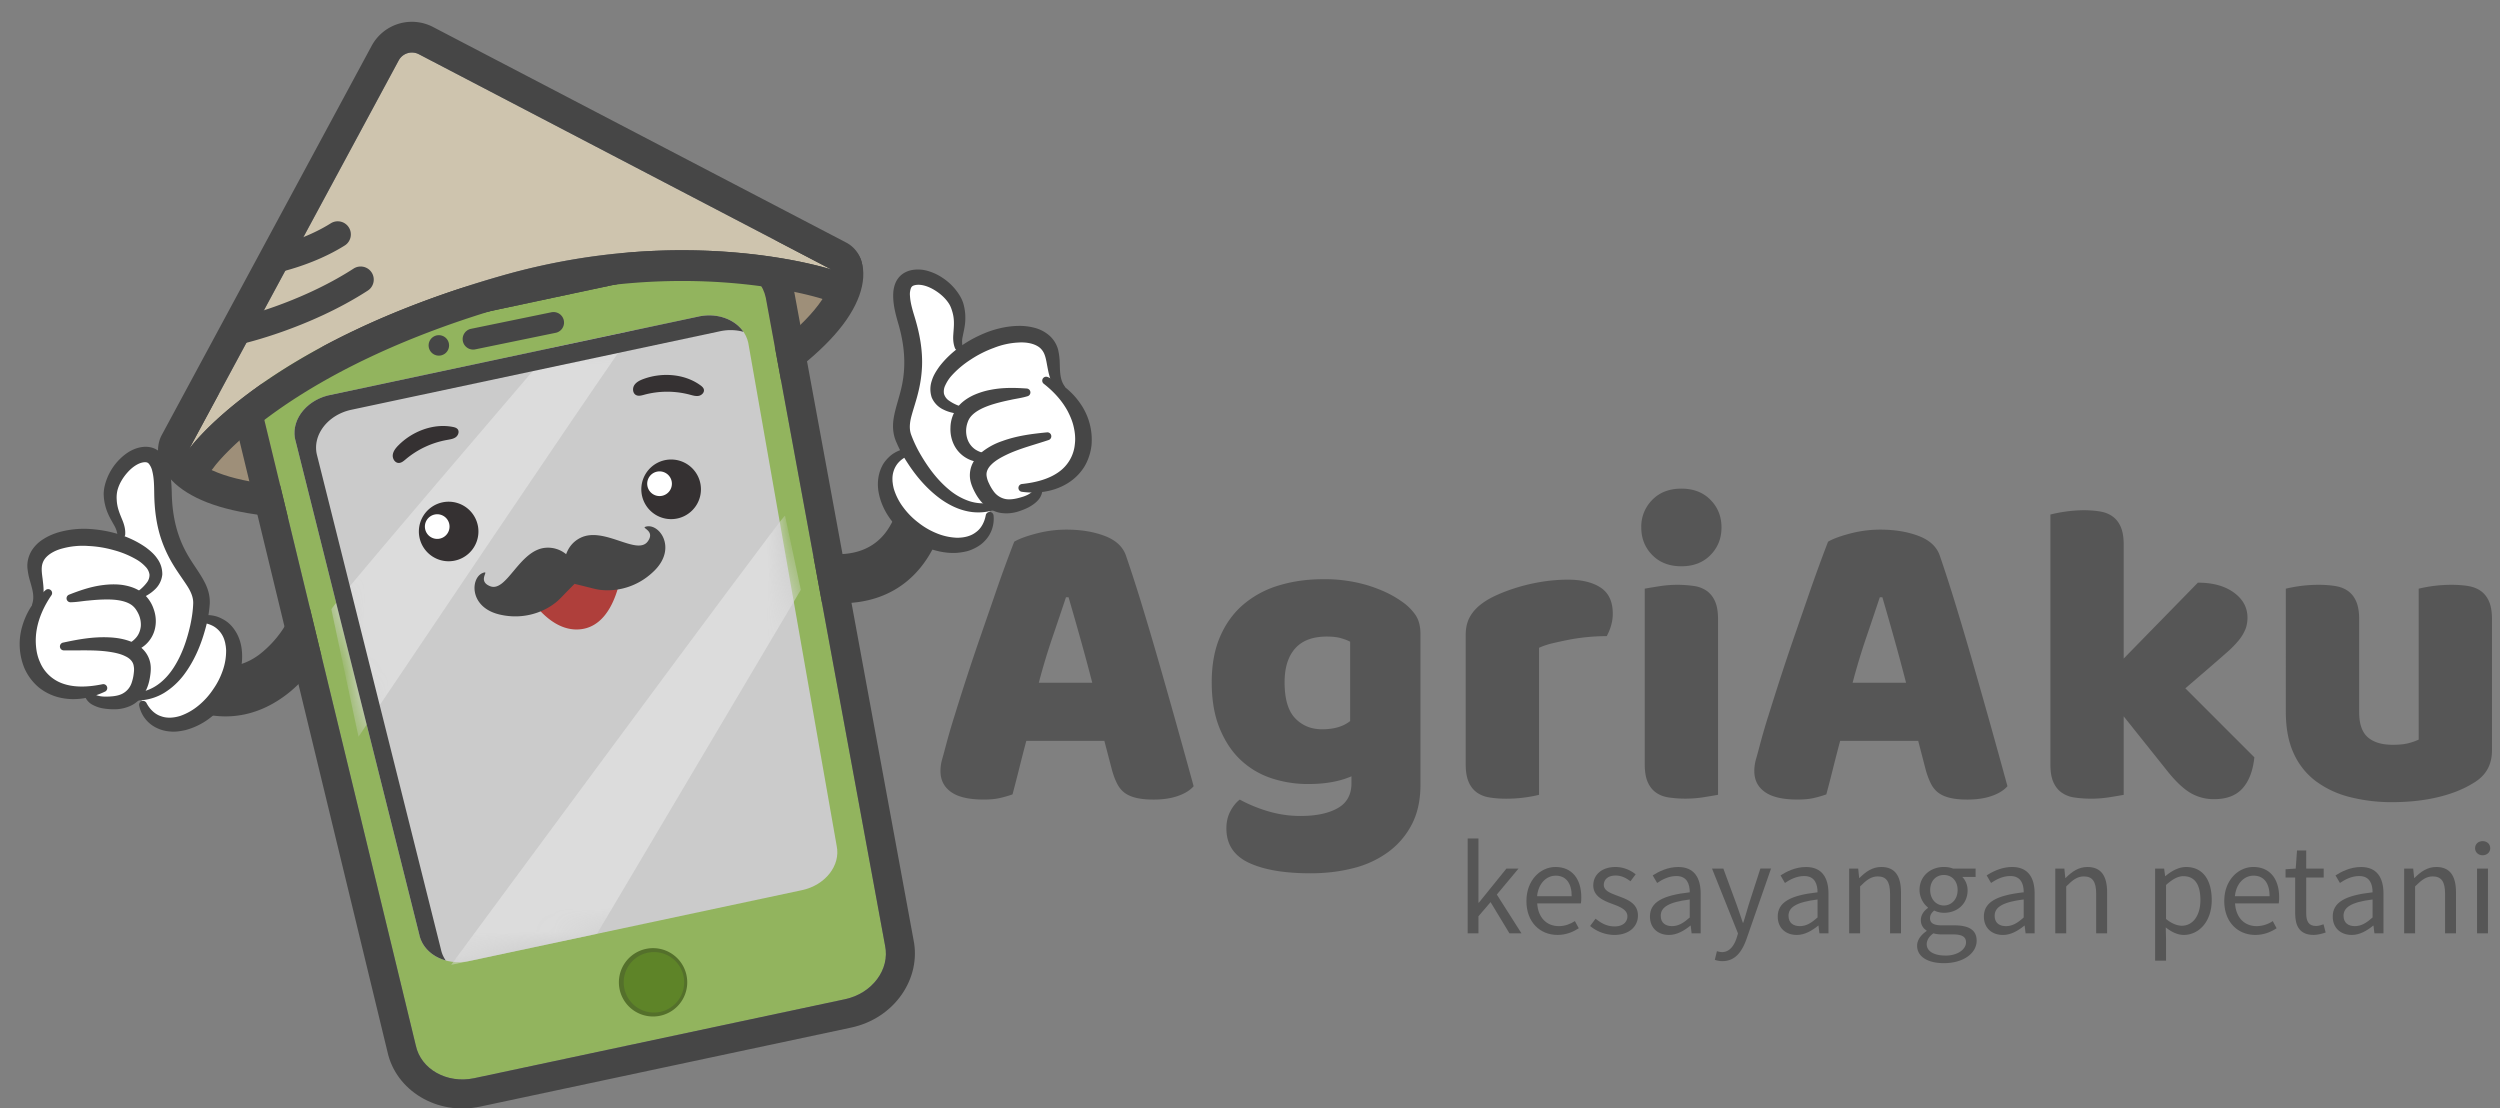 <svg xmlns="http://www.w3.org/2000/svg" width="106" height="47" fill="none"><rect width="100%" height="100%" fill="#808080" stroke="none"/><path fill="#464646" fill-rule="evenodd" d="M9.563 30.375c1.128 0 2.061-.481 2.772-1.075a6.81 6.81 0 0 0 1.559-1.928l-.027.05s.437-.809-.181-1.36c-.272-.243-.532-.273-.742-.249-.449.052-.747.528-.747.528l-.009.017a4.51 4.51 0 0 1-1.209 1.407c-.947.696-1.992.644-3.106-.087a.72.72 0 0 0-1.075.355l-.219.598a.72.72 0 0 0 .284.85c.995.654 1.901.894 2.7.894Zm28.169-5.259c1.006-.508 1.623-1.358 1.99-2.208a6.826 6.826 0 0 0 .522-2.424l-.001.057s.025-.92-.775-1.133a.904.904 0 0 0-.774.112c-.378.249-.43.808-.43.808v.019c0 .01-.007.936-.445 1.801-.532 1.048-1.488 1.471-2.812 1.321a.723.723 0 0 0-.799.801l.074.632c.04.333.303.595.636.634 1.184.133 2.1-.06 2.814-.42Z" clip-rule="evenodd"/><path fill="#9E8F79" fill-rule="evenodd" d="M20.201 13.375c7.939-2.103 15.323-3.303 15.684-2.102.683 2.27-5.077 6.647-13.016 8.75-7.938 2.103-14.844 1.539-15.482-.745-.291-1.044 4.876-3.8 12.814-5.903Z" clip-rule="evenodd"/><path fill="#464646" fill-rule="evenodd" d="M20.03 12.726c-5.656 1.5-9.926 3.335-11.88 4.66-.706.478-1.138.926-1.31 1.27-.15.297-.164.57-.099.802.238.852 1.115 1.593 2.58 2.028 2.824.84 8.013.697 13.72-.814 5.715-1.515 10.32-4.199 12.333-6.46 1.043-1.169 1.407-2.288 1.153-3.134-.072-.242-.236-.464-.527-.631-.232-.133-.585-.237-1.054-.285-2.367-.244-8.464.855-14.916 2.564Zm15.238-1.136c.03.274-.09.583-.29.924-.316.536-.84 1.112-1.53 1.705-2.218 1.906-6.104 3.925-10.751 5.156-4.654 1.233-8.944 1.538-11.767 1.095-.876-.137-1.603-.345-2.136-.628-.34-.18-.6-.378-.717-.627.114-.12.46-.473.826-.72 1.884-1.278 6.013-3.026 11.47-4.472 5.494-1.455 10.72-2.48 13.484-2.553.433-.012.802 0 1.093.042.113.017.242.054.318.078Z" clip-rule="evenodd"/><path fill="#92B45E" d="m35.828 42.367-15.72 3.348c-1.154.245-2.263-.376-2.478-1.387l-6.575-27.15c-.215-1.01.546-2.03 1.699-2.276l17.237-3.67c1.152-.245 2.262.375 2.478 1.387l5.057 27.471c.216 1.013-.545 2.032-1.698 2.277Z"/><path fill="#464646" fill-rule="evenodd" d="M36.085 43.571c1.851-.394 2.984-2.093 2.649-3.718L33.68 12.396l-.007-.033c-.347-1.63-2.08-2.731-3.939-2.335l-17.237 3.67c-1.859.396-2.993 2.106-2.645 3.737.001.01.005.023.008.034l6.57 27.134c.355 1.62 2.082 2.71 3.934 2.316l15.72-3.348Zm-.257-1.204-15.72 3.348c-1.154.245-2.263-.376-2.478-1.387l-6.575-27.15c-.215-1.01.546-2.03 1.699-2.276l17.237-3.67c1.153-.246 2.263.375 2.478 1.387l5.057 27.471c.216 1.013-.545 2.032-1.698 2.277Z" clip-rule="evenodd"/><path fill="#CBCBCB" d="m34.006 37.742-14.12 3.007c-.987.21-1.929-.29-2.106-1.117l-5.264-21.003c-.177-.827.481-1.668 1.468-1.878l15.636-3.33c.987-.21 1.93.29 2.107 1.117l3.748 21.326c.176.827-.481 1.668-1.469 1.878Z"/><mask id="a" width="24" height="28" x="12" y="13" maskUnits="userSpaceOnUse" style="mask-type:alpha"><path fill="#fff" fill-rule="evenodd" d="m34.006 37.742-14.12 3.007c-.987.21-1.929-.29-2.106-1.117l-5.264-21.003c-.177-.827.481-1.668 1.468-1.878l15.636-3.33c.987-.21 1.93.29 2.107 1.117l3.748 21.326c.176.827-.481 1.668-1.469 1.878Z" clip-rule="evenodd"/></mask><g mask="url(#a)"><path fill="#DCDCDC" d="m15.794 30.355-1.128-5.298c1.628-1.966 6.044-7.131 7.917-9.319l3.623-.772c-2.113 3.052-8.44 12.456-10.412 15.389Z"/></g><mask id="b" width="24" height="28" x="12" y="13" maskUnits="userSpaceOnUse" style="mask-type:alpha"><path fill="#fff" fill-rule="evenodd" d="m34.006 37.742-14.12 3.007c-.987.21-1.929-.29-2.106-1.117l-5.264-21.003c-.177-.827.481-1.668 1.468-1.878l15.636-3.33c.987-.21 1.93.29 2.107 1.117l3.748 21.326c.176.827-.481 1.668-1.469 1.878Z" clip-rule="evenodd"/></mask><g mask="url(#b)"><path fill="#DCDCDC" fill-rule="evenodd" d="m22.583 15.738 3.623-.772c.412-.595.665-.949.692-.965l.005-.001h-.005l-3.458.737s-.327.38-.857 1.001Zm-8.534 10.097 1.152 5.403.593-.883-1.128-5.298c-.39.472-.62.76-.617.778Z" clip-rule="evenodd"/></g><mask id="c" width="24" height="28" x="12" y="13" maskUnits="userSpaceOnUse" style="mask-type:alpha"><path fill="#fff" fill-rule="evenodd" d="m34.006 37.742-14.12 3.007c-.987.21-1.929-.29-2.106-1.117l-5.264-21.003c-.177-.827.481-1.668 1.468-1.878l15.636-3.33c.987-.21 1.93.29 2.107 1.117l3.748 21.326c.176.827-.481 1.668-1.469 1.878Z" clip-rule="evenodd"/></mask><g mask="url(#c)"><path fill="#DCDCDC" d="m25.313 39.593-6.185 1.317S33.15 21.89 33.285 21.861l.67 3.147-8.642 14.585Z"/></g><path fill="#464646" d="M18.696 40.256 13.43 19.252c-.176-.827.48-1.668 1.468-1.878l15.637-3.33c.345-.073.684-.058.988.026-.367-.535-1.12-.816-1.903-.649l-15.636 3.33c-.987.21-1.645 1.05-1.468 1.878l5.264 21.003c.116.537.555.936 1.119 1.091a1.29 1.29 0 0 1-.203-.467Z"/><path fill="#464646" fill-rule="evenodd" d="m23.406 13.235-3.45.71a.445.445 0 0 0 .18.871l3.45-.71a.445.445 0 0 0-.18-.87Zm-4.799.977a.433.433 0 1 1 0 .867.433.433 0 0 1 0-.867Z" clip-rule="evenodd"/><path fill="#353132" d="M20.258 22.272a1.262 1.262 0 1 1-2.47.526 1.262 1.262 0 0 1 2.47-.526Z"/><path fill="#fff" d="M19.049 22.218a.522.522 0 1 1-1.022.218.522.522 0 0 1 1.022-.218Z"/><path fill="#353132" d="M16.894 18.88c-.112.114-.22.246-.24.404-.02.158.087.34.246.345.115.005.212-.079.3-.153a3.744 3.744 0 0 1 1.766-.825c.125-.023.258-.04.361-.116.102-.077.158-.235.079-.335-.046-.057-.123-.082-.197-.096-.833-.168-1.734.189-2.315.777Zm12.792 1.576a1.264 1.264 0 1 1-2.472.526 1.264 1.264 0 0 1 2.472-.526Z"/><path fill="#fff" d="M28.477 20.402a.523.523 0 1 1-1.024.216.523.523 0 0 1 1.024-.216Z"/><path fill="#353132" d="M27.28 16.07c-.15.056-.303.13-.388.265-.084.135-.064.346.079.417.102.052.225.018.336-.013a3.752 3.752 0 0 1 1.95-.003c.123.033.25.072.375.047.124-.027.242-.146.212-.27-.017-.072-.078-.126-.137-.17-.684-.504-1.652-.56-2.427-.273Z"/><path fill="#AF3F3B" d="M22.647 24.88a.252.252 0 0 0-.24.392c.401.603 1.205 1.548 2.253 1.403 1.11-.154 1.517-1.482 1.661-2.244a.256.256 0 0 0-.38-.27 6.61 6.61 0 0 1-1.536.573 5.664 5.664 0 0 1-1.758.147Z"/><path fill="#464646" d="M27.354 22.34c-.145.055.436.173.11.618-.454.614-1.852-.647-2.85-.155-.327.161-.51.42-.61.695a1.208 1.208 0 0 0-.885-.271c-1.108.104-1.637 1.911-2.343 1.626-.513-.207-.08-.612-.232-.582-.59.116-.72 1.463.634 1.784 1.147.271 2.101-.2 2.57-.674.172-.175.399-.413.613-.623.292.066.61.15.848.208.648.158 1.707.06 2.542-.774.984-.982.167-2.062-.397-1.852Z"/><path fill="#CEC4AE" fill-rule="evenodd" d="M16.905 2.561a.637.637 0 0 1 .854-.262l17.504 9.134s-6.044-2-13.933.241C11.17 14.56 8.017 19.041 8.017 19.041l8.888-16.48Z" clip-rule="evenodd"/><path fill="#464646" fill-rule="evenodd" d="M15.758 1.943 6.87 18.423a1.302 1.302 0 0 0 2.212 1.369s3.022-4.142 12.604-6.865c7.456-2.118 13.167-.258 13.167-.258a1.302 1.302 0 0 0 1.012-2.392L18.362 1.145a1.938 1.938 0 0 0-2.604.798Zm1.147.618a.637.637 0 0 1 .854-.262l17.504 9.134s-6.044-2-13.933.241C11.17 14.56 8.017 19.041 8.017 19.041l8.888-16.48Z" clip-rule="evenodd"/><path fill="#464646" fill-rule="evenodd" d="M10.273 14.577s2.822-.64 5.32-2.255a.555.555 0 1 0-.602-.933c-2.332 1.506-4.964 2.104-4.964 2.104a.556.556 0 0 0 .246 1.084Zm1.347-2.983s1.612-.309 3.016-1.197a.556.556 0 0 0-.594-.939c-1.225.775-2.633 1.045-2.633 1.045a.556.556 0 0 0 .21 1.091Z" clip-rule="evenodd"/><path fill="#fff" d="M9.47 29.25c-.699 1.162-1.951 1.762-2.796 1.34-.845-.423-.963-1.706-.264-2.867.7-1.162 1.951-1.761 2.797-1.34.844.422.963 1.706.264 2.868Zm-2.486-8.363c-.043 2.657 1.618 3.641 1.363 4.435-.255.792-1.51 1.464-2.325 1.153-.815-.31-.648-3.06-.918-4.07-.198-.74-1.132-1.626.716-2.975.966-.704 1.172.925 1.164 1.457Z"/><path fill="#464646" stroke="#464646" stroke-linejoin="round" stroke-width=".333" d="M8.662 26.25c.178-.015.365.005.54.07.169.07.335.165.46.299.254.264.388.611.424.953.077.691-.158 1.377-.547 1.954-.2.288-.441.555-.729.778a2.773 2.773 0 0 1-.998.493c-.188.04-.381.073-.579.053a1.404 1.404 0 0 1-.555-.154 1.179 1.179 0 0 1-.615-.813c.154.293.398.541.707.641.302.113.64.081.943-.017a2.69 2.69 0 0 0 .83-.48 3.29 3.29 0 0 0 .633-.707c.182-.257.323-.539.424-.83a2.67 2.67 0 0 0 .154-.898c.001-.076-.01-.151-.017-.226-.016-.073-.023-.15-.047-.22a1.216 1.216 0 0 0-.193-.41 1.183 1.183 0 0 0-.35-.321 1.399 1.399 0 0 0-.485-.166Z"/><path fill="#fff" d="M8.114 27.528c-.66 1.362-1.383 2.23-2.164 2.029a1.105 1.105 0 0 1-.257-.105c-.879-.49.99-4.49 1.173-4.53.183-.041 1.38-.464 1.548.404.11.571-.09 1.77-.3 2.202Z"/><path fill="#fff" d="M6.978 25.878c0 2.06-.895 4.015-2.498 3.897-1.06-.08-.498-.38-.767-.435-.145-.03-.523.105-.656.078-2.24-.446-2.508-1.813-1.402-4.029.106-.212-.257-.697-.257-.919 0-2.06 1.77-1.692 3.378-1.692 1.608-.001 2.202 1.042 2.202 3.1Z"/><path fill="#464646" stroke="#464646" stroke-linejoin="round" stroke-width=".333" d="M2.988 25.369c.445-.174.909-.338 1.409-.398.249-.03.506-.04.767-.005.258.04.53.119.749.285a1.299 1.299 0 0 1 .443.623c.085.23.108.482.057.722a1.135 1.135 0 0 1-.368.628 1.176 1.176 0 0 1-.679.281 1.23 1.23 0 0 0 .551-.384c.133-.165.2-.363.22-.56a1.24 1.24 0 0 0-.105-.58 1.572 1.572 0 0 0-.152-.263.984.984 0 0 0-.202-.201c-.322-.227-.796-.276-1.257-.265-.234.005-.47.023-.709.048-.238.019-.476.067-.724.069Z"/><path fill="#464646" stroke="#464646" stroke-linejoin="round" stroke-width=".333" d="M2.707 27.41c.609-.132 1.234-.248 1.881-.221.324.012.654.062.972.199.158.07.309.172.427.306a.97.97 0 0 1 .224.463c.029.163.014.333-.008.474-.021.15-.054.3-.112.448-.112.29-.34.584-.674.717a1.48 1.48 0 0 1-.503.11 2.71 2.71 0 0 1-.492-.03 1.256 1.256 0 0 1-.463-.165.532.532 0 0 1-.166-.173.332.332 0 0 1-.036-.217c.013.147.13.253.258.305.132.054.28.073.428.077.3.002.605-.023.838-.15a.97.97 0 0 0 .468-.578c.04-.122.07-.252.085-.385.019-.14.024-.259 0-.376-.034-.235-.196-.42-.44-.536-.24-.124-.535-.18-.832-.22-.6-.076-1.225-.038-1.855-.049Z"/><path fill="#464646" stroke="#464646" stroke-linejoin="round" stroke-width=".333" d="M2.042 25.146c-.318.465-.545.964-.642 1.48a2.873 2.873 0 0 0-.04.774c.02.256.077.508.182.74.195.47.597.855 1.123 1.02.526.17 1.13.134 1.716.014-.53.252-1.17.388-1.802.243A2.029 2.029 0 0 1 1.73 29a2.097 2.097 0 0 1-.54-.731 2.519 2.519 0 0 1-.078-1.7 2.99 2.99 0 0 1 .931-1.423Zm3.786 4.389c.367-.043.708-.184.986-.389.28-.205.505-.464.687-.745.365-.564.581-1.201.727-1.842.07-.32.12-.651.13-.966.011-.3-.111-.58-.291-.857-.179-.277-.39-.56-.572-.861-.183-.3-.34-.62-.46-.95-.242-.66-.322-1.355-.33-2.034-.004-.33-.01-.657-.087-.957a.919.919 0 0 0-.183-.383c-.087-.094-.188-.129-.336-.118-.292.026-.584.23-.8.468-.22.241-.394.529-.477.833a1.495 1.495 0 0 0-.039.47c.007.16.037.32.086.477.048.156.116.31.18.47.062.159.106.33.094.498a1.192 1.192 0 0 0-.166-.47c-.08-.149-.172-.297-.241-.457a2.034 2.034 0 0 1-.173-.763c0-.09.01-.18.027-.269a2.214 2.214 0 0 1 .89-1.343c.162-.109.355-.2.577-.229a.86.86 0 0 1 .354.026.732.732 0 0 1 .3.186c.155.162.226.345.28.519.098.352.115.699.125 1.036.011.658.103 1.307.323 1.921.108.306.251.601.421.887.17.287.372.56.555.865.09.153.177.315.236.493.059.176.087.369.076.553a5.14 5.14 0 0 1-.181 1.019c-.18.66-.45 1.31-.874 1.878a2.91 2.91 0 0 1-.79.73 2.08 2.08 0 0 1-1.054.303Z"/><path fill="#464646" stroke="#464646" stroke-linejoin="round" stroke-width=".333" d="M1.528 25.648c.115-.356.007-.704-.093-1.052a2.665 2.665 0 0 1-.108-.556c-.01-.201.042-.411.151-.595a1.36 1.36 0 0 1 .454-.448c.18-.117.379-.201.581-.263a3.79 3.79 0 0 1 1.251-.141c.831.05 1.65.282 2.322.752.163.123.323.255.439.426a.941.941 0 0 1 .19.578.828.828 0 0 1-.27.53c-.143.139-.315.24-.493.322a1.95 1.95 0 0 0 .4-.39.69.69 0 0 0 .153-.463.757.757 0 0 0-.209-.428 1.8 1.8 0 0 0-.408-.33 4.142 4.142 0 0 0-1.028-.427 4.888 4.888 0 0 0-1.118-.18 3.449 3.449 0 0 0-1.108.103c-.353.088-.68.259-.87.514a.86.86 0 0 0-.158.441c-.013.166.011.341.035.52.02.18.047.366.04.553a1.086 1.086 0 0 1-.153.534Z"/><path fill="#fff" d="M38.521 22.303c1.019.894 2.393 1.086 3.071.427.677-.657.4-1.917-.617-2.811-1.019-.895-2.394-1.087-3.071-.428-.678.657-.402 1.917.617 2.812Zm-.164-8.724c.846 2.518-.438 3.96.045 4.638.483.679 1.882.94 2.565.396.683-.543-.31-3.115-.358-4.158-.037-.765.586-1.893-1.584-2.618-1.134-.378-.837 1.237-.668 1.742Z"/><path fill="#464646" stroke="#464646" stroke-linejoin="round" stroke-width=".333" d="M38.383 19.197c-.174.04-.346.117-.493.23-.14.118-.27.26-.348.426-.163.329-.185.7-.116 1.036.137.681.568 1.264 1.114 1.697.278.213.589.395.93.52.344.118.716.194 1.101.168.19-.02.385-.046.567-.125.179-.076.353-.176.483-.316.273-.27.375-.637.34-.96-.06.325-.216.636-.48.824-.255.2-.585.271-.904.27a2.668 2.668 0 0 1-.936-.206 3.33 3.33 0 0 1-.818-.481 3.323 3.323 0 0 1-.654-.664 2.654 2.654 0 0 1-.42-.809c-.024-.072-.036-.146-.052-.22-.007-.075-.024-.15-.022-.225a1.24 1.24 0 0 1 .06-.45 1.16 1.16 0 0 1 .235-.41c.11-.121.252-.226.413-.305Z"/><path fill="#fff" d="M39.291 20.25c1.043 1.098 1.995 1.706 2.678 1.278a1.08 1.08 0 0 0 .213-.178c.69-.733-2.304-3.979-2.49-3.962-.187.016-1.456-.024-1.353.854.068.578.621 1.659.952 2.008Z"/><path fill="#fff" d="M39.874 18.335c.625 1.962 2.07 3.554 3.562 2.955.987-.397.358-.513.6-.648.127-.072.529-.058.648-.124 2-1.103 1.84-2.488.115-4.264-.165-.17.034-.742-.034-.954-.624-1.963-2.198-1.076-3.731-.588-1.533.486-1.784 1.66-1.16 3.623Z"/><path fill="#464646" stroke="#464646" stroke-linejoin="round" stroke-width=".333" d="M43.523 16.639c-.477-.032-.969-.047-1.464.048a3.07 3.07 0 0 0-.732.228c-.234.114-.469.272-.628.498a1.29 1.29 0 0 0-.233.728c-.011.246.044.492.164.705a1.146 1.146 0 0 0 1.272.55 1.24 1.24 0 0 1-.641-.199 1.043 1.043 0 0 1-.378-.468 1.246 1.246 0 0 1-.011-.88.93.93 0 0 1 .132-.254c.236-.313.674-.503 1.117-.634.223-.065.455-.12.69-.168.235-.054.475-.08.712-.154Z"/><path fill="#464646" stroke="#464646" stroke-linejoin="round" stroke-width=".333" d="M44.409 18.498c-.62.06-1.25.138-1.86.361a2.673 2.673 0 0 0-.866.483 1.24 1.24 0 0 0-.314.42.983.983 0 0 0-.073.511c.022.165.087.32.15.45.067.134.144.268.244.392.195.243.502.454.86.479.174.016.35-.004.512-.047a2.77 2.77 0 0 0 .46-.177c.143-.078.285-.17.39-.299a.529.529 0 0 0 .106-.214.33.33 0 0 0-.031-.218c.032.144-.047.28-.154.37-.11.092-.245.154-.384.202-.285.093-.583.16-.844.112a.982.982 0 0 1-.622-.41 1.945 1.945 0 0 1-.198-.341 1.165 1.165 0 0 1-.116-.358c-.037-.234.062-.458.258-.645.192-.19.457-.334.727-.462.551-.255 1.157-.408 1.755-.608Z"/><path fill="#464646" stroke="#464646" stroke-linejoin="round" stroke-width=".333" d="M44.357 16.14c.445.347.812.754 1.06 1.215.12.233.222.474.274.726.057.25.08.507.049.761a1.79 1.79 0 0 1-.76 1.312c-.45.321-1.038.47-1.632.533.582.08 1.233.015 1.79-.313a2.02 2.02 0 0 0 .686-.656c.164-.267.257-.565.291-.86a2.512 2.512 0 0 0-.44-1.645 2.99 2.99 0 0 0-1.318-1.074Zm-2.279 5.33c-.361.07-.729.04-1.056-.072a2.817 2.817 0 0 1-.881-.502c-.519-.427-.918-.968-1.251-1.536a5.522 5.522 0 0 1-.417-.88c-.1-.282-.07-.585.018-.905.087-.318.203-.65.284-.993a5.33 5.33 0 0 0 .152-1.044c.03-.703-.105-1.39-.302-2.039-.097-.317-.191-.63-.208-.939a.903.903 0 0 1 .058-.42c.055-.116.14-.18.286-.213.285-.065.626.042.903.203.282.163.537.384.708.65.086.13.135.277.179.434.042.155.062.317.062.481.002.165-.016.332-.027.503-.013.17-.002.347.06.503a1.167 1.167 0 0 1 .016-.498c.031-.167.074-.336.091-.509a2.057 2.057 0 0 0-.067-.779 1.358 1.358 0 0 0-.107-.247 2.21 2.21 0 0 0-.741-.771 1.989 1.989 0 0 0-.514-.24 1.323 1.323 0 0 0-.62-.045.856.856 0 0 0-.328.132.726.726 0 0 0-.231.268c-.099.202-.11.396-.107.579.01.365.1.702.193 1.026.189.63.298 1.277.274 1.928a4.92 4.92 0 0 1-.132.973c-.075.325-.185.647-.267.993-.04.173-.074.354-.075.54-.003.187.029.379.094.55a5.2 5.2 0 0 0 .482.917c.37.576.825 1.111 1.402 1.525.291.201.615.371.974.456.356.089.743.08 1.095-.029Z"/><path fill="#464646" stroke="#464646" stroke-linejoin="round" stroke-width=".333" d="M44.998 16.463c-.217-.306-.22-.669-.23-1.031a2.694 2.694 0 0 0-.065-.563 1.062 1.062 0 0 0-.324-.52 1.377 1.377 0 0 0-.568-.292 2.31 2.31 0 0 0-.634-.072c-.423.006-.843.1-1.235.244-.777.3-1.487.769-1.985 1.42-.117.167-.23.34-.289.54a.942.942 0 0 0-.006.607.83.83 0 0 0 .418.423c.178.09.373.133.567.159a1.968 1.968 0 0 1-.499-.25.688.688 0 0 1-.286-.397.754.754 0 0 1 .07-.47 1.78 1.78 0 0 1 .288-.44c.243-.27.533-.514.85-.717a4.853 4.853 0 0 1 1.012-.51 3.42 3.42 0 0 1 1.086-.237c.363-.024.726.04.985.226a.862.862 0 0 1 .284.373c.062.153.094.328.125.505.035.179.065.363.13.539.062.176.164.341.306.463Z"/><path fill="#5E8428" fill-rule="evenodd" d="M27.728 40.285a1.365 1.365 0 1 1-.002 2.73 1.365 1.365 0 0 1 .002-2.73Z" clip-rule="evenodd"/><path fill="#54702B" fill-rule="evenodd" d="M27.728 40.202a1.449 1.449 0 1 0 0 2.897 1.449 1.449 0 0 0 0-2.897Zm0 .166a1.282 1.282 0 1 1-.002 2.564 1.282 1.282 0 0 1 .002-2.564Z" clip-rule="evenodd"/><path fill="#565656" fill-rule="evenodd" d="M43.945 22.62c-.421.11-.735.226-.942.348a59.035 59.035 0 0 0-.86 2.366 1928.021 1928.021 0 0 0-.585 1.691 102.667 102.667 0 0 0-1.087 3.329 26.19 26.19 0 0 0-.357 1.224c-.061.233-.115.434-.164.604-.05.171-.074.341-.074.512 0 .379.15.674.449.887.298.213.759.32 1.38.32.268 0 .497-.02.686-.064.189-.042.368-.094.54-.155.097-.366.195-.743.292-1.134.097-.39.195-.768.292-1.134h3.31l.33 1.261c.06.209.13.392.21.55.08.158.183.286.31.383.129.099.293.172.493.22.203.05.45.074.742.074.402 0 .75-.052 1.042-.156.293-.104.512-.24.658-.411a465.178 465.178 0 0 0-1.39-4.964 159.85 159.85 0 0 0-.768-2.606 65.396 65.396 0 0 0-.713-2.213c-.134-.378-.436-.655-.905-.831-.47-.178-1.009-.265-1.618-.265-.428 0-.851.054-1.27.164Zm.675 4.415c.215-.627.407-1.197.577-1.71h.11c.146.501.308 1.065.484 1.692.177.628.35 1.271.521 1.93h-2.266c.17-.647.361-1.284.574-1.912Zm33.831-4.415c-.421.11-.735.226-.942.348a71.503 71.503 0 0 0-.859 2.366l-.585 1.691a92.76 92.76 0 0 0-.585 1.747c-.183.566-.35 1.094-.502 1.582a26.19 26.19 0 0 0-.357 1.224c-.061.233-.116.434-.165.604a1.85 1.85 0 0 0-.073.512c0 .379.149.674.449.887.298.213.759.32 1.38.32.268 0 .496-.02.686-.064a4.5 4.5 0 0 0 .538-.155 63.3 63.3 0 0 0 .293-1.134c.098-.39.195-.768.293-1.134h3.31l.328 1.261c.06.209.132.392.21.55.08.158.184.286.311.383.128.099.293.172.493.22.202.05.449.074.741.074.403 0 .75-.052 1.042-.156.293-.104.512-.24.659-.411a398.76 398.76 0 0 0-1.39-4.964 156.04 156.04 0 0 0-.768-2.606 65.549 65.549 0 0 0-.713-2.213c-.134-.378-.436-.655-.905-.831-.47-.178-1.01-.265-1.619-.265-.427 0-.85.054-1.27.164Zm.676 4.415c.214-.627.406-1.197.576-1.71h.11c.146.501.308 1.065.484 1.692.177.628.35 1.271.52 1.93h-2.266c.17-.647.362-1.284.576-1.912Zm-21.121-2.212a6.345 6.345 0 0 0-1.892-.265c-.684 0-1.314.088-1.894.266a4.143 4.143 0 0 0-1.499.805c-.421.359-.75.813-.988 1.361-.238.55-.356 1.195-.356 1.939 0 .756.112 1.408.338 1.956.225.549.524.997.896 1.344.372.347.804.604 1.299.769a4.923 4.923 0 0 0 1.562.245c.72 0 1.33-.109 1.83-.328v.292c0 .488-.196.842-.586 1.06-.39.22-.914.33-1.572.33a4.76 4.76 0 0 1-1.381-.201 6.155 6.155 0 0 1-1.197-.493c-.147.109-.278.27-.393.483-.116.214-.174.46-.174.741 0 .67.317 1.155.95 1.454.635.298 1.507.447 2.615.447.646 0 1.252-.072 1.82-.219a4.225 4.225 0 0 0 1.48-.686c.421-.31.754-.7.998-1.17s.365-1.027.365-1.673v-6.4c0-.33-.07-.597-.21-.805a2.22 2.22 0 0 0-.576-.567c-.39-.28-.868-.508-1.435-.685Zm-1.134 2.24c.164.049.29.098.374.146v3.364c-.291.232-.687.348-1.188.348-.462 0-.844-.155-1.142-.466-.3-.311-.449-.82-.449-1.527 0-.622.15-1.1.449-1.435.298-.336.747-.503 1.344-.503.244 0 .448.024.612.073Z" clip-rule="evenodd"/><path fill="#565656" d="M65.256 33.701a5.892 5.892 0 0 1-1.39.164c-.268 0-.51-.018-.722-.055a1.228 1.228 0 0 1-.54-.219 1.059 1.059 0 0 1-.338-.448c-.08-.189-.12-.436-.12-.74v-5.486c0-.28.053-.52.156-.722.104-.201.253-.38.448-.538.195-.16.436-.303.722-.43.287-.13.595-.241.923-.339.33-.097.67-.173 1.025-.228a6.887 6.887 0 0 1 1.06-.082c.585 0 1.049.113 1.39.338.341.226.512.594.512 1.106 0 .17-.024.338-.073.503a2.177 2.177 0 0 1-.183.447 8.668 8.668 0 0 0-1.572.146c-.256.05-.497.102-.722.156a3.16 3.16 0 0 0-.576.192v6.235Z"/><path fill="#565656" fill-rule="evenodd" d="M70.056 21.194a1.603 1.603 0 0 0-.466 1.17c0 .463.155.853.466 1.17.31.317.722.476 1.234.476.513 0 .924-.159 1.234-.476.312-.317.467-.707.467-1.17 0-.464-.155-.854-.466-1.17-.312-.317-.722-.476-1.235-.476-.512 0-.923.159-1.234.476ZM72.25 33.8a41.7 41.7 0 0 0 .594-.1h.001v-7.442c0-.305-.039-.552-.119-.74a1.06 1.06 0 0 0-.338-.449 1.23 1.23 0 0 0-.539-.219 4.928 4.928 0 0 0-1.518.01c-.261.041-.46.075-.594.099v7.442c0 .305.04.552.118.74.08.189.192.339.339.449.146.11.326.183.539.219a4.982 4.982 0 0 0 1.518-.009Z" clip-rule="evenodd"/><path fill="#565656" d="M95.585 32.11c-.06.573-.228 1.012-.502 1.317-.275.305-.674.457-1.198.457a1.94 1.94 0 0 1-1.042-.283c-.305-.19-.634-.509-.988-.96l-1.81-2.267v3.328c-.135.024-.333.058-.594.1a4.997 4.997 0 0 1-1.518.009 1.222 1.222 0 0 1-.539-.22c-.147-.11-.26-.26-.339-.448-.08-.188-.118-.435-.118-.74V21.816a6.148 6.148 0 0 1 1.39-.183c.268 0 .508.019.722.055.213.037.393.11.539.22.147.11.26.259.338.448.079.189.119.436.119.74v4.827l3.145-3.218c.634 0 1.143.14 1.526.42.385.28.577.635.577 1.062 0 .182-.03.35-.091.502a1.847 1.847 0 0 1-.284.466 4.127 4.127 0 0 1-.494.503c-.2.177-.435.38-.703.613l-1.062.914 2.926 2.925Zm1.335-7.15a5.939 5.939 0 0 1 1.39-.164c.268 0 .509.018.722.055.214.036.393.11.54.219.146.11.259.259.338.448.08.19.118.436.118.74v3.932c0 .5.123.856.366 1.07.244.213.598.319 1.061.319.28 0 .509-.024.686-.073a2.45 2.45 0 0 0 .411-.146v-6.4a5.935 5.935 0 0 1 1.389-.164c.268 0 .51.018.723.054.213.037.392.11.539.22.146.11.26.258.339.448.079.189.118.435.118.74v5.56c0 .608-.256 1.065-.768 1.37-.427.269-.936.472-1.527.613-.591.14-1.234.21-1.929.21a7.13 7.13 0 0 1-1.819-.22 4.082 4.082 0 0 1-1.435-.676 3.031 3.031 0 0 1-.933-1.18c-.22-.482-.33-1.063-.33-1.746V24.96h.001ZM62.228 35.551h.458v2.723h.017l1.169-1.446h.513l-.92 1.101 1.045 1.644H64l-.8-1.323-.514.6v.722h-.457V35.55Z"/><path fill="#565656" fill-rule="evenodd" d="M67.047 38.048c0-.785-.396-1.288-1.096-1.288-.627 0-1.231.548-1.231 1.446 0 .898.581 1.435 1.316 1.435.373 0 .667-.13.904-.283l-.164-.304c-.203.13-.423.214-.683.214-.525 0-.881-.373-.915-.965h1.852c.012-.069.017-.159.017-.255Zm-1.085-.92c.43 0 .678.31.678.87h-1.468c.056-.554.406-.87.79-.87Z" clip-rule="evenodd"/><path fill="#565656" d="M67.652 38.952c.237.192.48.328.808.328.361 0 .542-.192.542-.43 0-.282-.328-.407-.627-.519-.39-.141-.82-.328-.82-.79 0-.441.351-.78.944-.78.345 0 .644.14.853.31l-.22.294c-.187-.14-.384-.242-.627-.242-.345 0-.503.186-.503.395 0 .26.3.355.61.474.396.147.837.311.837.83 0 .447-.356.82-1.006.82a1.65 1.65 0 0 1-1.022-.38l.231-.31Z"/><path fill="#565656" fill-rule="evenodd" d="M71.081 37.144c.446 0 .565.34.565.69-1.17.129-1.689.428-1.688 1.028 0 .491.344.78.807.78.339 0 .644-.182.91-.396h.01l.04.327h.384v-1.682c0-.684-.282-1.13-.954-1.13-.441 0-.825.192-1.08.356l.188.321c.214-.147.496-.294.818-.294Zm.565 1.757c-.266.237-.486.367-.751.367-.271 0-.48-.13-.48-.44 0-.35.31-.576 1.23-.69v.763Z" clip-rule="evenodd"/><path fill="#565656" d="M73.008 40.37c.31 0 .509-.249.621-.588l.063-.203-1.102-2.751h.48l.56 1.52c.084.236.18.519.264.773h.023c.08-.249.158-.532.232-.774l.491-1.52h.452l-1.034 2.971c-.192.542-.474.954-1.028.954a.908.908 0 0 1-.322-.056l.09-.367a.783.783 0 0 0 .21.04Z"/><path fill="#565656" fill-rule="evenodd" d="M76.5 37.144c.446 0 .564.34.564.69-1.169.129-1.688.428-1.688 1.028 0 .491.345.78.808.78.339 0 .644-.182.91-.396h.01l.04.327h.384v-1.682c0-.684-.282-1.13-.955-1.13-.44 0-.824.192-1.078.356l.186.321c.215-.147.497-.294.819-.294Zm.564 1.757c-.265.237-.485.367-.75.367-.271 0-.481-.13-.481-.44 0-.35.31-.576 1.231-.69v.763Z" clip-rule="evenodd"/><path fill="#565656" d="M78.404 36.828h.384l.04.395h.017c.26-.26.542-.463.92-.463.577 0 .837.373.837 1.073v1.74h-.464v-1.678c0-.514-.158-.735-.519-.735-.283 0-.475.147-.751.424v1.988h-.463v-2.744Z"/><path fill="#565656" fill-rule="evenodd" d="M81.687 39.477v-.023a.506.506 0 0 1-.243-.446c0-.232.158-.412.3-.508v-.023a.972.972 0 0 1-.356-.74c0-.598.474-.977 1.033-.977.153 0 .289.028.39.068h.955v.355H83.2c.13.125.226.334.226.565 0 .588-.446.955-1.005.955a.955.955 0 0 1-.412-.097c-.097.085-.176.176-.176.328 0 .175.113.3.486.3h.53c.639 0 .961.198.961.655 0 .508-.536.949-1.39.949-.671 0-1.134-.266-1.134-.74-.001-.231.152-.451.4-.621Zm.802 1.04c.525 0 .87-.272.87-.56 0-.254-.198-.338-.553-.338h-.475c-.107 0-.237-.012-.355-.046-.198.141-.283.305-.283.463 0 .293.299.48.796.48Zm-.068-3.418c.322 0 .582.238.582.638 0 .402-.266.656-.582.656-.315 0-.581-.254-.581-.656 0-.4.26-.638.581-.638Zm2.82.045c.446 0 .564.34.564.69-1.168.129-1.688.428-1.688 1.028 0 .491.345.78.808.78.339 0 .644-.182.91-.396h.01l.04.327h.384v-1.682c0-.684-.282-1.13-.955-1.13-.44 0-.824.192-1.079.356l.187.321c.215-.147.497-.294.819-.294Zm.564 1.757c-.265.237-.485.367-.75.367-.272 0-.481-.13-.481-.44 0-.35.31-.576 1.231-.69v.763Z" clip-rule="evenodd"/><path fill="#565656" d="M87.144 36.828h.385l.039.395h.017c.26-.26.542-.463.92-.463.577 0 .837.373.837 1.073v1.74h-.464v-1.678c0-.514-.158-.735-.52-.735-.282 0-.474.147-.75.424v1.988h-.464v-2.744Z"/><path fill="#565656" fill-rule="evenodd" d="M91.84 40.731v-.927l-.012-.48c.255.199.508.317.763.317.627 0 1.186-.548 1.186-1.48 0-.853-.379-1.4-1.085-1.4-.321 0-.626.174-.875.383H91.8l-.04-.316h-.383v3.903h.463Zm1.457-2.57c0 .678-.333 1.09-.785 1.09-.18 0-.424-.079-.672-.287v-1.441c.271-.243.503-.373.734-.373.52 0 .723.407.723 1.01Zm3.339-.113c0-.785-.395-1.288-1.096-1.288-.627 0-1.231.548-1.231 1.446 0 .898.581 1.435 1.316 1.435.372 0 .666-.13.903-.283l-.163-.304a1.24 1.24 0 0 1-.684.214c-.525 0-.88-.373-.915-.965h1.853c.011-.069.017-.159.017-.255Zm-1.084-.92c.429 0 .678.31.678.87h-1.47c.056-.554.407-.87.79-.87Z" clip-rule="evenodd"/><path fill="#565656" d="M97.315 37.206h-.407v-.35l.43-.028.056-.768h.39v.768h.74v.378h-.74v1.525c0 .34.107.531.423.531.096 0 .22-.04.31-.073l.091.35c-.153.05-.339.102-.508.102-.588 0-.785-.372-.785-.915v-1.52Z"/><path fill="#565656" fill-rule="evenodd" d="M100.032 37.144c.446 0 .565.34.565.69-1.17.129-1.689.428-1.689 1.028 0 .491.344.78.808.78.339 0 .644-.182.909-.396h.011l.04.327h.384v-1.682c0-.684-.282-1.13-.954-1.13-.44 0-.825.192-1.08.356l.187.321c.215-.147.497-.294.819-.294Zm.565 1.757c-.265.237-.486.367-.751.367-.271 0-.48-.13-.48-.44 0-.35.31-.576 1.231-.69v.763Z" clip-rule="evenodd"/><path fill="#565656" d="M101.936 36.828h.384l.04.395h.017c.26-.26.542-.463.921-.463.576 0 .836.373.836 1.073v1.74h-.463v-1.678c0-.514-.158-.735-.52-.735-.282 0-.474.147-.751.424v1.988h-.464v-2.744Z"/><path fill="#565656" fill-rule="evenodd" d="M105.264 35.664c-.181 0-.321.119-.321.3 0 .175.14.3.321.3s.322-.125.322-.3c0-.181-.141-.3-.322-.3Zm.226 1.164h-.463v2.745h.463v-2.745Z" clip-rule="evenodd"/></svg>